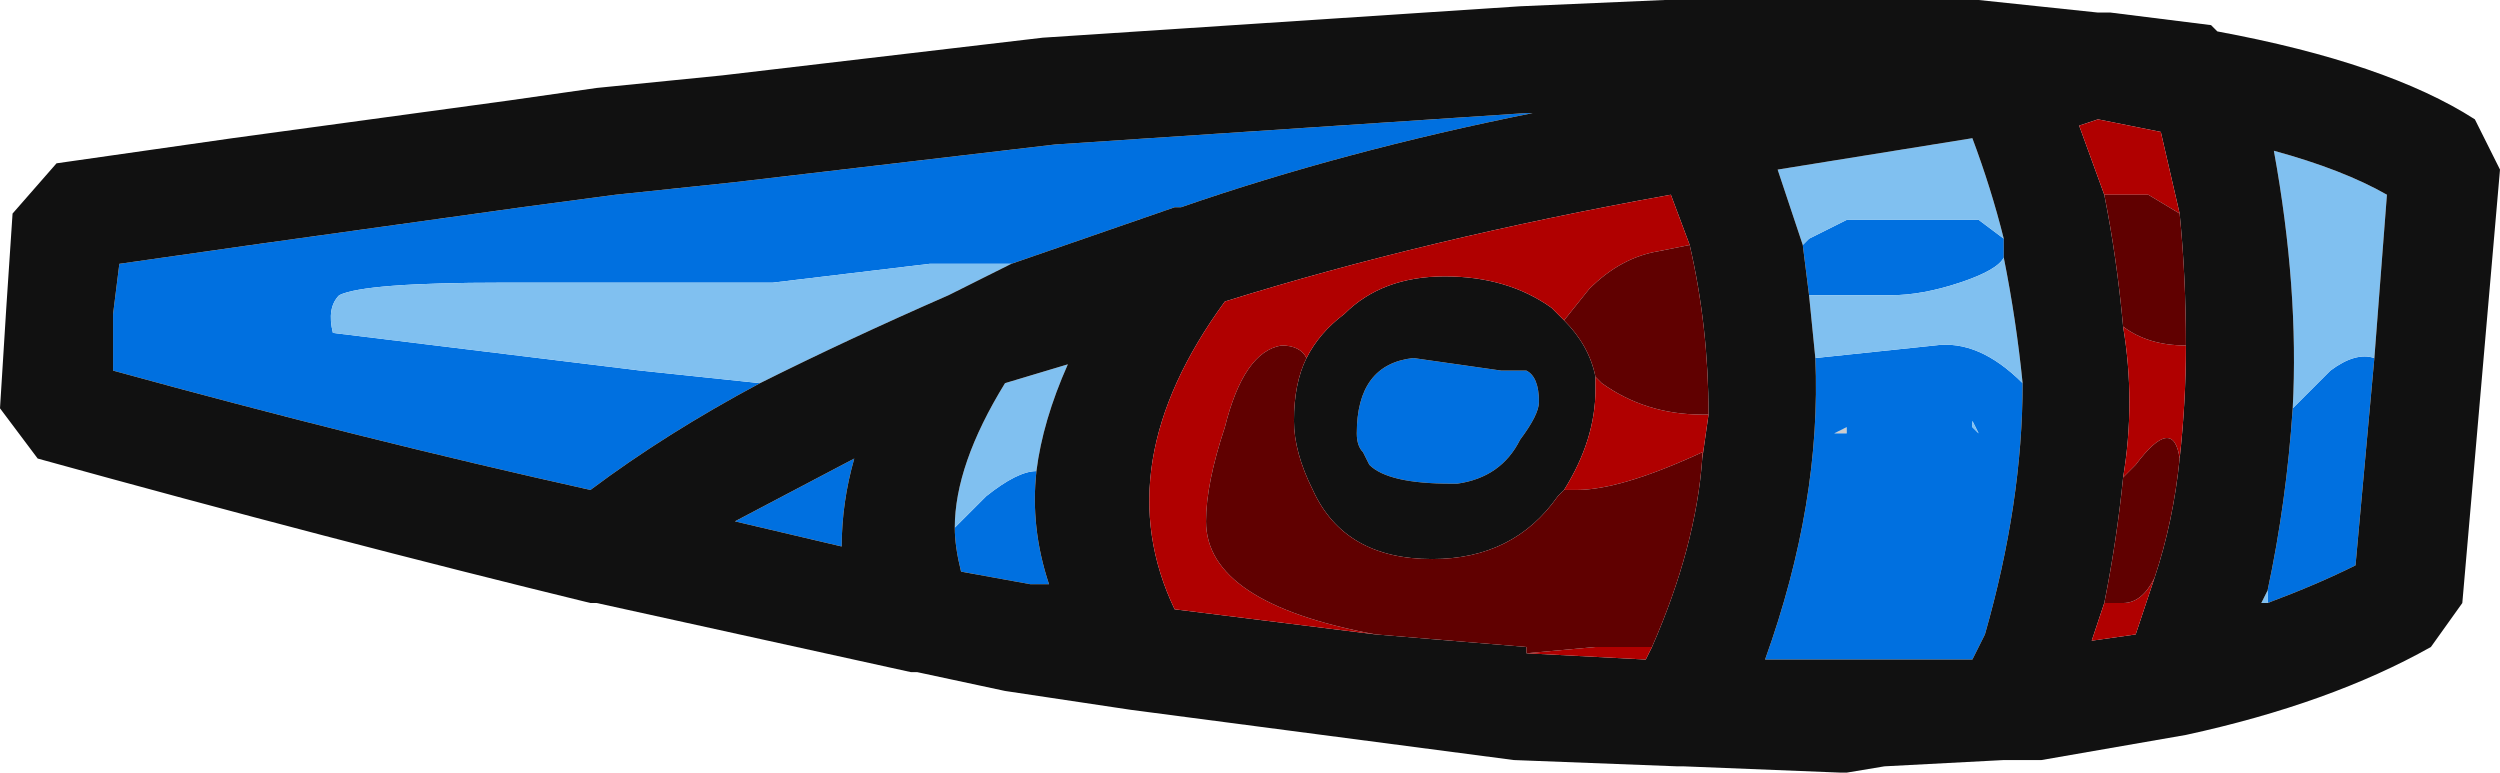 <?xml version="1.0" encoding="UTF-8" standalone="no"?>
<svg xmlns:ffdec="https://www.free-decompiler.com/flash" xmlns:xlink="http://www.w3.org/1999/xlink" ffdec:objectType="shape" height="6.15px" width="19.9px" xmlns="http://www.w3.org/2000/svg">
  <g transform="matrix(1.0, 0.0, 0.0, 1.0, 8.7, 7.8)">
    <path d="M5.9 -4.35 L6.0 -4.4 6.0 -4.35 5.9 -4.35" fill="#cccccc" fill-rule="evenodd" stroke="none"/>
    <path d="M5.65 -5.85 L5.7 -5.9 6.0 -6.05 7.05 -6.05 7.25 -5.9 7.25 -5.75 Q7.2 -5.65 6.9 -5.55 6.6 -5.45 6.35 -5.45 L5.7 -5.45 5.65 -5.85 M-2.65 -4.75 Q-3.4 -4.35 -4.0 -3.9 -5.8 -4.3 -7.8 -4.85 L-7.8 -5.3 -7.75 -5.7 -6.7 -5.85 -4.55 -6.15 -3.8 -6.25 -2.85 -6.35 -0.3 -6.65 3.45 -6.9 3.5 -6.9 Q2.0 -6.6 0.7 -6.15 L0.65 -6.15 -0.65 -5.7 Q-0.8 -5.7 -1.3 -5.7 L-2.55 -5.55 -4.7 -5.55 Q-5.8 -5.55 -6.0 -5.45 -6.1 -5.35 -6.05 -5.15 L-3.6 -4.85 -2.65 -4.75 M3.45 -4.85 Q3.55 -4.8 3.55 -4.6 3.55 -4.5 3.4 -4.3 3.25 -4.0 2.9 -3.95 L2.85 -3.95 Q2.35 -3.95 2.2 -4.1 L2.15 -4.2 Q2.1 -4.25 2.1 -4.35 2.1 -4.9 2.55 -4.95 L3.25 -4.85 3.45 -4.85 M7.4 -4.75 Q7.4 -3.8 7.1 -2.75 L7.0 -2.55 5.35 -2.55 Q5.8 -3.8 5.75 -4.95 L6.7 -5.05 Q7.05 -5.1 7.4 -4.75 M9.55 -4.55 Q9.7 -4.7 9.85 -4.85 10.05 -5.0 10.2 -4.95 L10.05 -3.3 Q9.75 -3.15 9.35 -3.0 L9.35 -3.1 Q9.5 -3.8 9.55 -4.55 M7.0 -4.4 L7.0 -4.45 7.05 -4.35 7.0 -4.4 M5.9 -4.35 L6.0 -4.35 6.0 -4.4 5.9 -4.35 M-1.9 -4.15 Q-2.0 -3.8 -2.0 -3.45 L-2.85 -3.65 -1.9 -4.15 M-1.1 -3.6 L-0.85 -3.85 Q-0.6 -4.05 -0.45 -4.05 -0.5 -3.6 -0.35 -3.15 L-0.5 -3.15 -1.05 -3.25 Q-1.1 -3.45 -1.1 -3.6" fill="#0070e0" fill-rule="evenodd" stroke="none"/>
    <path d="M7.25 -5.9 L7.05 -6.05 6.0 -6.05 5.7 -5.9 5.65 -5.85 5.45 -6.45 7.0 -6.7 Q7.15 -6.3 7.25 -5.9 M5.7 -5.45 L6.35 -5.45 Q6.6 -5.45 6.9 -5.55 7.2 -5.65 7.25 -5.75 7.35 -5.25 7.4 -4.75 7.05 -5.1 6.7 -5.05 L5.75 -4.95 5.7 -5.45 M-0.65 -5.7 L-1.15 -5.45 Q-1.95 -5.1 -2.65 -4.75 L-3.6 -4.85 -6.05 -5.15 Q-6.1 -5.35 -6.0 -5.45 -5.8 -5.55 -4.7 -5.55 L-2.55 -5.55 -1.3 -5.7 Q-0.8 -5.7 -0.65 -5.7 M10.2 -4.95 Q10.05 -5.0 9.85 -4.85 9.7 -4.7 9.55 -4.55 9.6 -5.5 9.4 -6.6 9.95 -6.45 10.3 -6.25 L10.2 -4.95 M9.35 -3.1 L9.35 -3.0 9.3 -3.0 9.35 -3.1 M7.0 -4.4 L7.05 -4.35 7.0 -4.45 7.0 -4.4 M-1.1 -3.6 Q-1.1 -4.1 -0.7 -4.75 L-0.2 -4.9 Q-0.4 -4.45 -0.45 -4.05 -0.6 -4.05 -0.85 -3.85 L-1.1 -3.6" fill="#80c0f0" fill-rule="evenodd" stroke="none"/>
    <path d="M7.05 -7.8 L8.0 -7.7 8.1 -7.7 8.9 -7.6 8.95 -7.55 Q10.3 -7.3 11.0 -6.85 L11.2 -6.45 10.9 -3.0 10.65 -2.65 Q9.85 -2.2 8.7 -1.95 L7.55 -1.75 7.25 -1.75 6.3 -1.7 6.0 -1.65 5.95 -1.65 4.7 -1.7 4.65 -1.7 3.35 -1.75 0.3 -2.15 -0.7 -2.3 -1.4 -2.45 -1.45 -2.45 -3.95 -3.0 -4.0 -3.0 Q-6.05 -3.5 -8.4 -4.15 L-8.7 -4.55 -8.65 -5.35 -8.6 -6.1 -8.25 -6.5 -6.85 -6.7 -4.65 -7.0 -3.95 -7.1 -2.95 -7.2 -0.4 -7.5 3.4 -7.75 4.55 -7.8 4.65 -7.8 Q5.95 -7.85 7.05 -7.8 M4.75 -5.85 L4.6 -6.25 Q2.65 -5.9 1.05 -5.4 0.1 -4.1 0.65 -2.95 L2.25 -2.75 3.45 -2.65 3.45 -2.6 4.4 -2.55 4.45 -2.65 Q4.8 -3.45 4.85 -4.15 L4.9 -4.5 Q4.9 -5.2 4.75 -5.85 M1.7 -4.95 Q1.8 -5.15 2.0 -5.3 2.3 -5.6 2.8 -5.6 3.3 -5.6 3.65 -5.35 L3.75 -5.25 Q3.95 -5.05 4.0 -4.8 L4.0 -4.7 Q4.0 -4.3 3.75 -3.9 L3.7 -3.85 Q3.35 -3.35 2.7 -3.35 2.0 -3.35 1.75 -3.9 1.6 -4.2 1.6 -4.45 1.6 -4.75 1.7 -4.95 M7.25 -5.9 Q7.15 -6.3 7.0 -6.7 L5.45 -6.45 5.65 -5.85 5.7 -5.45 5.75 -4.95 Q5.8 -3.8 5.35 -2.55 L7.0 -2.55 7.1 -2.75 Q7.4 -3.8 7.4 -4.75 7.35 -5.25 7.25 -5.75 L7.25 -5.9 M-0.65 -5.7 L0.65 -6.15 0.7 -6.15 Q2.0 -6.6 3.5 -6.9 L3.45 -6.9 -0.3 -6.65 -2.85 -6.35 -3.8 -6.25 -4.55 -6.15 -6.7 -5.85 -7.75 -5.7 -7.8 -5.3 -7.8 -4.85 Q-5.8 -4.3 -4.0 -3.9 -3.4 -4.35 -2.65 -4.75 -1.95 -5.1 -1.15 -5.45 L-0.65 -5.7 M3.45 -4.85 L3.25 -4.85 2.55 -4.95 Q2.1 -4.9 2.1 -4.35 2.1 -4.25 2.15 -4.2 L2.2 -4.1 Q2.35 -3.95 2.85 -3.95 L2.9 -3.95 Q3.25 -4.0 3.4 -4.3 3.55 -4.5 3.55 -4.6 3.55 -4.8 3.45 -4.85 M10.2 -4.95 L10.3 -6.25 Q9.95 -6.45 9.4 -6.6 9.6 -5.5 9.55 -4.55 9.5 -3.8 9.35 -3.1 L9.3 -3.0 9.35 -3.0 Q9.75 -3.15 10.05 -3.3 L10.2 -4.95 M8.65 -6.1 L8.5 -6.75 8.0 -6.85 7.85 -6.8 8.05 -6.25 Q8.15 -5.75 8.2 -5.2 8.3 -4.6 8.2 -4.0 8.15 -3.5 8.05 -3.0 L7.95 -2.7 8.3 -2.75 8.45 -3.2 Q8.6 -3.65 8.65 -4.15 8.7 -4.6 8.7 -5.05 8.7 -5.6 8.65 -6.1 M-1.9 -4.15 L-2.85 -3.65 -2.0 -3.45 Q-2.0 -3.8 -1.9 -4.15 M-0.45 -4.05 Q-0.4 -4.45 -0.2 -4.9 L-0.7 -4.75 Q-1.1 -4.1 -1.1 -3.6 -1.1 -3.45 -1.05 -3.25 L-0.5 -3.15 -0.35 -3.15 Q-0.5 -3.6 -0.45 -4.05" fill="#111111" fill-rule="evenodd" stroke="none"/>
    <path d="M2.25 -2.75 L0.65 -2.95 Q0.1 -4.1 1.05 -5.4 2.65 -5.9 4.6 -6.25 L4.75 -5.85 4.5 -5.8 Q4.2 -5.75 3.95 -5.5 L3.75 -5.25 3.65 -5.35 Q3.3 -5.6 2.8 -5.6 2.3 -5.6 2.0 -5.3 1.8 -5.15 1.7 -4.95 1.65 -5.05 1.5 -5.05 1.2 -5.0 1.05 -4.4 0.9 -3.95 0.9 -3.65 0.9 -3.0 2.25 -2.75 M4.9 -4.5 L4.85 -4.15 4.85 -4.2 Q4.2 -3.9 3.85 -3.9 L3.75 -3.9 Q4.0 -4.3 4.0 -4.7 L4.0 -4.8 4.05 -4.75 Q4.4 -4.5 4.85 -4.5 L4.9 -4.5 M4.45 -2.65 L4.4 -2.55 3.45 -2.6 4.0 -2.65 4.45 -2.65 M8.05 -6.25 L7.85 -6.8 8.0 -6.85 8.5 -6.75 8.65 -6.1 8.4 -6.25 8.05 -6.25 M8.7 -5.05 Q8.7 -4.6 8.65 -4.15 8.6 -4.5 8.3 -4.1 L8.2 -4.0 Q8.3 -4.6 8.2 -5.2 8.4 -5.05 8.7 -5.05 M8.45 -3.2 L8.3 -2.75 7.95 -2.7 8.05 -3.0 8.2 -3.0 Q8.35 -3.0 8.45 -3.2" fill="#b00000" fill-rule="evenodd" stroke="none"/>
    <path d="M2.25 -2.75 Q0.9 -3.0 0.9 -3.65 0.9 -3.95 1.05 -4.4 1.2 -5.0 1.5 -5.05 1.65 -5.05 1.7 -4.95 1.6 -4.75 1.6 -4.45 1.6 -4.2 1.75 -3.9 2.0 -3.35 2.7 -3.35 3.35 -3.35 3.7 -3.85 L3.75 -3.9 3.85 -3.9 Q4.2 -3.9 4.85 -4.2 L4.85 -4.15 Q4.8 -3.45 4.45 -2.65 L4.0 -2.65 3.45 -2.6 3.45 -2.65 2.25 -2.75 M3.75 -5.25 L3.95 -5.5 Q4.2 -5.75 4.5 -5.8 L4.75 -5.85 Q4.9 -5.2 4.9 -4.5 L4.85 -4.5 Q4.4 -4.5 4.05 -4.75 L4.0 -4.8 Q3.95 -5.05 3.75 -5.25 M8.05 -6.25 L8.4 -6.25 8.65 -6.1 Q8.7 -5.6 8.7 -5.05 8.4 -5.05 8.2 -5.2 8.15 -5.75 8.05 -6.25 M8.65 -4.15 Q8.6 -3.65 8.45 -3.2 8.35 -3.0 8.2 -3.0 L8.05 -3.0 Q8.15 -3.5 8.2 -4.0 L8.3 -4.1 Q8.6 -4.5 8.65 -4.15" fill="#600000" fill-rule="evenodd" stroke="none"/>
  </g>
</svg>
